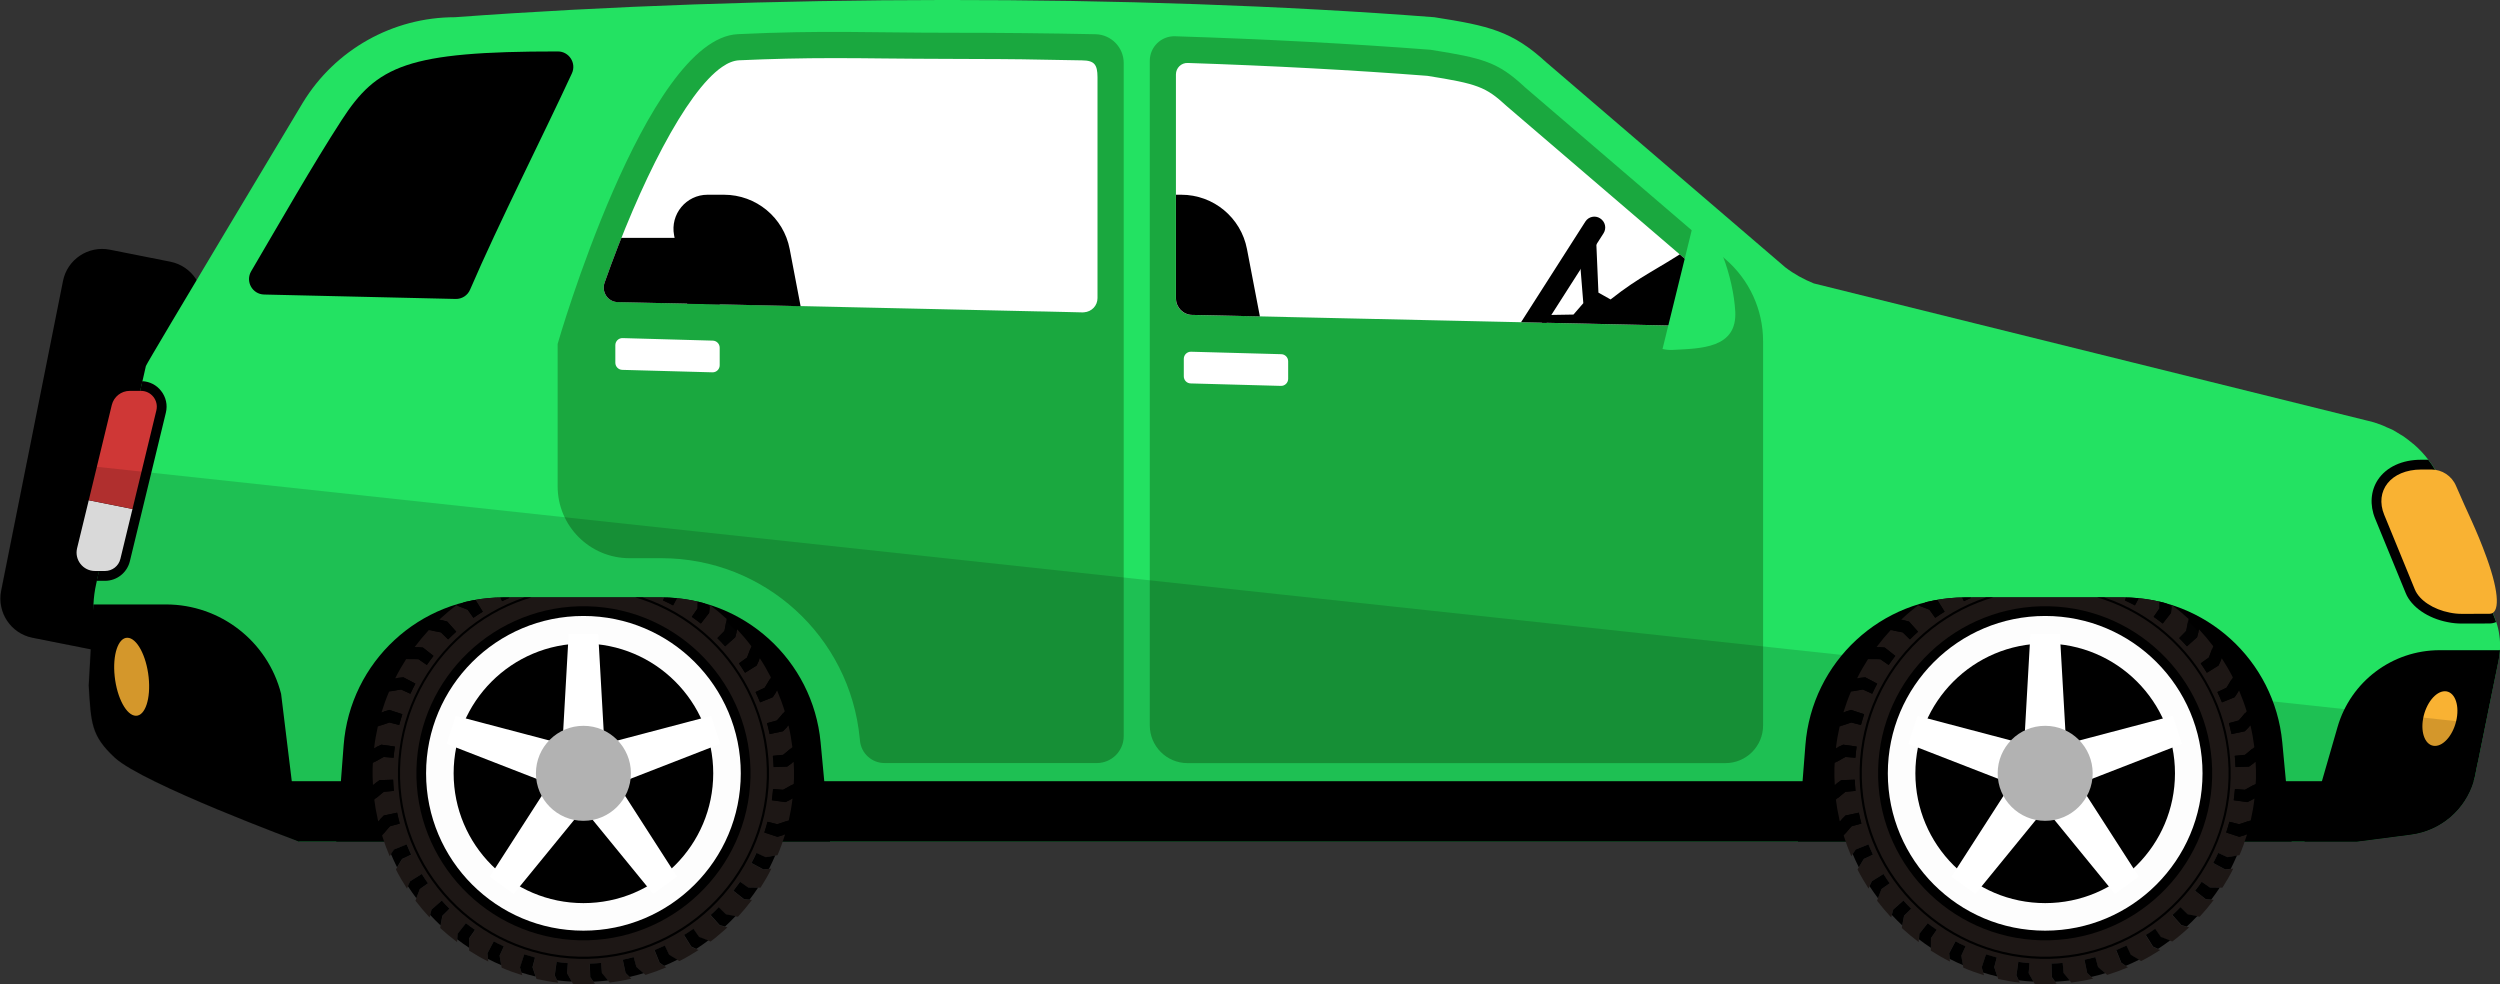 <?xml version="1.0" encoding="utf-8"?>
<!-- Generator: Adobe Illustrator 24.1.1, SVG Export Plug-In . SVG Version: 6.00 Build 0)  -->
<svg version="1.1" id="Layer_1" xmlns="http://www.w3.org/2000/svg" xmlns:xlink="http://www.w3.org/1999/xlink" x="0px" y="0px"
	 viewBox="0 0 355.74 140.04" style="enable-background:new 0 0 355.74 140.04;" xml:space="preserve">
<rect x="0" y="0" width="355.74" height="140.04" fill="#333333" stroke="none"/>
<style type="text/css">
	.st0{fill:#23E262;}
	.st1{fill:#1AA83F;}
	.st2{fill:#F9B233;}
	.st3{fill:#FFFFFF;}
	.st4{fill:#CF3736;}
	.st5{opacity:0.15;}
	.st6{clip-path:url(#SVGID_1_);}
	.st7{fill:#1D1715;}
	.st8{opacity:0.1;fill:#1D1D1B;}
	.st9{fill:#222220;}
	.st10{fill:#FDFDFD;}
	.st11{fill:#B2B2B2;}
	.st12{clip-path:url(#SVGID_2_);}
	.st13{clip-path:url(#SVGID_3_);}
</style>
<g>
	<path d="M13.24,92.46l-8.61-1.71c-3.08-0.61-5.07-3.61-4.46-6.69L8.96,40c0.6-3.08,3.6-5.08,6.67-4.47l8.61,1.71
		c3.08,0.62,5.08,3.61,4.46,6.69l-8.78,44.06C19.32,91.08,16.32,93.07,13.24,92.46z"/>
	<path class="st0" d="M13.68,90.6l-0.73,8.77c0.7,2.96,2.11,5.66,4.09,7.85c1.44,1.6,3.15,2.94,5.09,3.94
		c0.61,0.32,1.25,0.6,1.9,0.84l18.53,7.76h292.78l7.7-1c4.26-0.55,7.74-3.55,8.94-7.6c0.1-0.31,0.18-0.62,0.24-0.95l0.22-1.12
		l0.21-0.96l2.06-10.14l0.83-4.06c0.09-0.47,0.15-0.94,0.19-1.41c0.05-0.73,0.02-1.44-0.09-2.15c-0.08-0.62-0.22-1.25-0.43-1.85
		c-0.06-0.17-0.11-0.34-0.18-0.5c0-0.01-7.33-18.79-7.33-18.79c-0.34-0.87-0.75-1.66-1.19-2.4c-0.29-0.48-0.61-0.95-0.96-1.4
		c-0.62-0.81-1.32-1.56-2.1-2.23c-0.04-0.03-0.09-0.06-0.14-0.1c-0.42-0.35-0.86-0.7-1.31-1.01c-0.12-0.09-0.27-0.16-0.4-0.24
		c-0.38-0.23-0.77-0.48-1.17-0.7c-0.29-0.14-0.59-0.25-0.89-0.38c-0.26-0.12-0.51-0.25-0.8-0.35c-0.58-0.21-1.17-0.41-1.79-0.54
		L258.1,40.33c-1.44-0.58-2.81-1.33-4.06-2.29L220.02,8.86c-4.84-4.44-8.13-5.19-15.93-6.41c-43.2-3.34-95.87-3.2-139.35,0
		c-8.85,0-17.05,4.61-21.65,12.16c0,0-22.24,37.07-22.33,37.47l-0.49,2.16l-6.49,28.41l-0.09,0.42c-0.22,0.97-0.35,1.96-0.39,2.94
		C13.19,87.55,13.33,89.09,13.68,90.6z"/>
	<path class="st1" d="M163.61,103.22V8.65c0-1.97,1.63-3.55,3.59-3.49c12.74,0.4,24.99,1.05,36.34,1.92
		c7.59,1.19,9.61,1.79,13.32,5.21l0.15,0.14l28.5,24.44c3.41,2.93,5.37,7.19,5.37,11.69v54.67c0,2.96-2.4,5.36-5.36,5.36h-76.56
		C166.01,108.58,163.61,106.18,163.61,103.22z"/>
	<path d="M337.97,73.79l4.35,10.6c0.8,1.98,3.16,3.6,5.99,4.14c0.67,0.14,1.33,0.2,2,0.2l3.92-0.01c0.34,0,0.67-0.07,0.96-0.21
		c-0.06-0.17-0.11-0.34-0.18-0.5c0-0.01-7.33-18.79-7.33-18.79c-0.34-0.87-0.75-1.66-1.19-2.4c-0.29-0.48-0.61-0.95-0.96-1.4h-1.02
		c-2.69,0-4.93,1.03-6.14,2.84C337.33,69.83,337.18,71.86,337.97,73.79z"/>
	<path class="st2" d="M339.27,73.27l0.08,0.19l4.27,10.41c0.65,1.59,2.69,2.86,4.96,3.3c0.58,0.12,1.15,0.18,1.75,0.18l3.92-0.01
		c1.42,0,1.48-2.75-0.4-7.97c-1.51-4.17-2.75-6.43-4.37-10.24c-0.6-1.41-1.98-2.32-3.51-2.32h-1.43
		C340.16,66.82,337.87,69.88,339.27,73.27z"/>
	<path d="M22.13,111.16c0.61,0.32,1.25,0.6,1.9,0.84l18.53,7.76h292.78l7.7-1c4.26-0.55,7.74-3.55,8.94-7.6H22.13z"/>
	<path d="M327.92,119.76h7.43l7.7-1c4.26-0.55,7.74-3.55,8.94-7.6c0.1-0.31,0.18-0.62,0.24-0.95l0.22-1.12l0.21-0.96l2.06-10.14
		l0.83-4.06c0.09-0.47,0.15-0.94,0.19-1.41h-8.59c-6.74,0-12.66,4.46-14.53,10.94L327.92,119.76z"/>
	<path d="M12.63,97.54c0.33,5.34,0.33,7.15,3.73,10.29c4.04,3.72,26.21,11.93,26.21,11.93l-2.57-21.03
		c-1.91-7.48-8.66-12.72-16.38-12.72H13.28C13.19,87.55,12.63,97.54,12.63,97.54z"/>
	<path class="st2" d="M344.8,102.25c-0.39,2.15,0.37,3.89,1.69,3.89c1.32,0,2.7-1.74,3.09-3.89c0.39-2.15-0.37-3.89-1.69-3.89
		C346.57,98.37,345.19,100.11,344.8,102.25z"/>
	<path class="st2" d="M21.15,96.35c0.33,3.06-0.49,5.53-1.82,5.5c-1.33-0.03-2.68-2.53-3.01-5.6c-0.33-3.06,0.49-5.53,1.82-5.5
		C19.48,90.78,20.82,93.29,21.15,96.35z"/>
	<path d="M13.76,82.65h1.17c1.69,0,3.15-1.15,3.55-2.79l5.12-21.13c0.27-1.09,0.02-2.23-0.68-3.11c-0.65-0.84-1.62-1.33-2.67-1.38
		L13.76,82.65z"/>
	<path class="st3" d="M12.63,71.18l6.22,1.25l-1.72,7.1c-0.24,1.01-1.15,1.72-2.19,1.72h-1.42c-1.7,0-2.95-1.59-2.55-3.24
		L12.63,71.18z"/>
	<path class="st4" d="M15.91,57.62c0.29-1.17,1.34-2,2.55-2h1.6c1.46,0,2.53,1.36,2.19,2.78l-3.4,14.03l-6.22-1.25L15.91,57.62z"/>
	<path d="M255.84,119.76h70.25l-0.81-8.6l-0.52-5.53c-1.11-11.69-10.92-20.62-22.67-20.62H279.6c-11.9,0-21.78,9.16-22.7,21.02
		l-0.4,5.12L255.84,119.76z"/>
	<path class="st1" d="M104.99,4.86c12.35-0.58,18.63-0.2,30.3-0.2c6.93,0,13.81,0.07,20.6,0.21c2.23,0.05,4.01,1.87,4.01,4.1v95.78
		c0,2.12-1.72,3.83-3.83,3.83h-30.21c-1.81,0-3.32-1.38-3.49-3.18l-0.03-0.29c-1.38-14.56-13.6-25.68-28.22-25.68h-4.54
		c-5.65,0-10.23-4.58-10.23-10.23V48.94C79.33,48.94,91.9,5.48,104.99,4.86z"/>
	<g>
		<path d="M64.83,42.54l-27.25-0.63c-1.67-0.04-2.69-1.86-1.84-3.31c4.11-6.99,8.75-15.14,12.87-21.5
			c5.03-7.76,9.27-9.79,30.77-9.78c1.6,0,2.67,1.66,2,3.12c-3.93,8.52-10.48,21.44-14.49,30.78C66.54,42.04,65.73,42.56,64.83,42.54
			z"/>
	</g>
	<path d="M47.85,119.76h70.26l-0.82-8.6l-0.52-5.53c-1.1-11.69-10.92-20.62-22.66-20.62H71.61c-11.9,0-21.79,9.16-22.71,21.02
		l-0.39,5.12L47.85,119.76z"/>
	<path class="st3" d="M169.43,54.56l12.83,0.35c0.57,0.02,1.04-0.44,1.04-1.01v-2.49c0-0.55-0.44-1-0.98-1.01l-12.83-0.35
		c-0.57-0.02-1.04,0.44-1.04,1.01v2.49C168.45,54.1,168.88,54.55,169.43,54.56z"/>
	<path class="st3" d="M88.54,52.63l12.83,0.35c0.57,0.02,1.04-0.44,1.04-1.01v-2.49c0-0.55-0.44-1-0.99-1.01L88.6,48.11
		c-0.57-0.02-1.04,0.44-1.04,1.01v2.49C87.56,52.16,87.99,52.61,88.54,52.63z"/>
	<path class="st5" d="M3.9,65.36l349.7,37.7l-1.03,5.07l-0.21,0.96l-0.22,1.12c-0.07,0.33-0.14,0.64-0.24,0.95
		c-1.19,4.05-4.68,7.05-8.94,7.6l-7.7,1h-7.43h-1.82h-70.25H118.03H47.78H42.5c0,0-22.17-8.21-26.21-11.93
		c-3.41-3.14-3.41-4.94-3.73-10.29c0,0,0.14-2.47,0.29-5.14l-8.28-1.65c-3.08-0.61-5.07-3.61-4.46-6.69L3.9,65.36z"/>
	<g>
		<defs>
			<path id="SVGID_12_" d="M255.84,119.76c0,27.05,70.26,27.03,70.25,0l-0.81-8.6l-0.52-5.53c-1.11-11.69-10.92-20.62-22.67-20.62
				H279.6c-11.9,0-21.78,9.16-22.7,21.02l-0.4,5.12L255.84,119.76z"/>
		</defs>
		<clipPath id="SVGID_1_">
			<use xlink:href="#SVGID_12_"  style="overflow:visible;"/>
		</clipPath>
		<g class="st6">
			<g>
				<g>
					<path class="st7" d="M263.93,110.95c0.02,0.53,0.05,1.06,0.1,1.59l-1.44,0.13c0,0-0.52,0.41-1.06,0.88
						c-0.04,0.03-0.07,0.06-0.11,0.08c-0.06,0.06-0.12,0.11-0.18,0.16c0.11,0.89,0.26,1.76,0.46,2.62c0.03,0.16,0.06,0.31,0.1,0.46
						c0.08-0.09,0.16-0.17,0.24-0.25c0.34-0.35,0.57-0.58,0.57-0.58l1.89-0.4c0.11,0.52,0.23,1.04,0.37,1.55l-1.17,0.32l-0.21,0.06
						c0,0-0.13,0.14-0.33,0.36c-0.16,0.18-0.37,0.42-0.57,0.68c-0.04,0.04-0.07,0.08-0.1,0.11c-0.05,0.06-0.09,0.11-0.14,0.17
						c0.31,1.01,0.67,1.99,1.08,2.95c0.07-0.11,0.14-0.22,0.2-0.31c0.25-0.38,0.43-0.64,0.43-0.64l1.8-0.73
						c0.2,0.5,0.42,0.98,0.65,1.46l-1.29,0.6c0,0-0.36,0.56-0.72,1.19c-0.03,0.05-0.06,0.1-0.09,0.14
						c-0.03,0.07-0.06,0.12-0.09,0.18c0.48,0.94,1.01,1.84,1.57,2.71c0.05-0.12,0.1-0.23,0.14-0.34c0.03-0.06,0.06-0.13,0.08-0.19
						c0.15-0.3,0.24-0.51,0.24-0.51l1.65-1.03c0.28,0.45,0.57,0.9,0.87,1.33l-1.15,0.82c0,0-0.26,0.61-0.5,1.3
						c-0.02,0.05-0.03,0.1-0.05,0.14c-0.02,0.07-0.04,0.13-0.07,0.21c0.64,0.83,1.3,1.62,2.01,2.38c0.03-0.12,0.06-0.25,0.09-0.36
						c0.12-0.44,0.2-0.76,0.2-0.76l1.44-1.29c0.36,0.39,0.72,0.79,1.1,1.16l-1,1.02c0,0-0.14,0.66-0.27,1.37
						c-0.01,0.05-0.01,0.09-0.02,0.13c-0.01,0.08-0.02,0.15-0.03,0.23c0.76,0.7,1.56,1.37,2.4,2c0-0.12,0.02-0.25,0.02-0.37
						c0.03-0.46,0.07-0.79,0.07-0.79l1.18-1.51c0.42,0.33,0.85,0.64,1.29,0.95l-0.82,1.18c0,0-0.03,0.66-0.01,1.39l0,0.13
						c0.01,0.08,0.01,0.16,0,0.24c0.87,0.56,1.79,1.09,2.72,1.55c-0.02-0.13-0.03-0.25-0.04-0.36c-0.06-0.47-0.09-0.8-0.09-0.8
						l0.91-1.7c0.47,0.25,0.94,0.49,1.43,0.71l-0.6,1.32c0,0,0.02,0.19,0.07,0.47c0.04,0.24,0.1,0.56,0.16,0.88
						c0.01,0.05,0.02,0.1,0.03,0.15c0.01,0.07,0.03,0.15,0.04,0.21c0.95,0.41,1.94,0.76,2.94,1.07c-0.04-0.13-0.07-0.24-0.11-0.36
						c-0.13-0.43-0.22-0.74-0.22-0.74l0.61-1.86c0.51,0.17,1.01,0.31,1.53,0.45l-0.35,1.38c0,0,0.2,0.63,0.44,1.31
						c0.02,0.06,0.04,0.11,0.05,0.17c0.03,0.06,0.06,0.12,0.07,0.18c1.02,0.23,2.04,0.41,3.09,0.53c-0.06-0.12-0.12-0.23-0.17-0.32
						c-0.2-0.41-0.34-0.71-0.34-0.71l0.27-1.92c0.53,0.07,1.06,0.13,1.59,0.17l-0.11,1.41c0,0,0.31,0.59,0.68,1.22
						c0.02,0.04,0.05,0.08,0.06,0.12c0.04,0.07,0.08,0.14,0.12,0.2c0.24,0.02,0.48,0.03,0.73,0.04c0.8,0.02,1.6,0,2.39-0.05
						c-0.07-0.1-0.15-0.2-0.21-0.29c-0.27-0.37-0.47-0.65-0.47-0.65l-0.06-1.92c0.53-0.02,1.06-0.05,1.59-0.11l0.13,1.44
						c0,0,0.41,0.52,0.88,1.06c0.03,0.04,0.06,0.07,0.08,0.11c0.06,0.06,0.11,0.12,0.16,0.18c1.04-0.13,2.07-0.31,3.08-0.55
						c-0.09-0.09-0.18-0.17-0.26-0.25c-0.34-0.33-0.57-0.56-0.57-0.56l-0.4-1.89c0.52-0.11,1.04-0.23,1.55-0.37l0.38,1.39
						c0,0,0.14,0.13,0.36,0.33c0.18,0.16,0.42,0.37,0.68,0.57c0.04,0.04,0.08,0.07,0.11,0.1c0.06,0.05,0.11,0.09,0.17,0.14
						c1.01-0.31,1.99-0.67,2.95-1.08c-0.11-0.07-0.22-0.14-0.31-0.2c-0.38-0.25-0.65-0.43-0.65-0.43l-0.73-1.8
						c0.5-0.2,0.98-0.42,1.46-0.65l0.6,1.29c0,0,0.56,0.36,1.19,0.72c0.05,0.03,0.09,0.06,0.14,0.09c0.07,0.03,0.12,0.06,0.18,0.09
						c0.94-0.48,1.84-1.01,2.71-1.57c-0.12-0.05-0.23-0.1-0.34-0.14c-0.06-0.03-0.13-0.06-0.19-0.08c-0.31-0.15-0.51-0.24-0.51-0.24
						l-1.03-1.65c0.45-0.28,0.9-0.57,1.33-0.87l0.82,1.15c0,0,0.61,0.26,1.3,0.5c0.05,0.02,0.1,0.03,0.14,0.05
						c0.07,0.02,0.13,0.04,0.2,0.07c0.52-0.39,1.02-0.8,1.52-1.24c0.29-0.24,0.59-0.51,0.88-0.78c-0.15-0.04-0.27-0.06-0.36-0.09
						c-0.44-0.12-0.76-0.2-0.76-0.2l-1.29-1.44c0.39-0.36,0.79-0.72,1.16-1.1l1.02,1c0,0,0.66,0.14,1.37,0.27
						c0.05,0.01,0.09,0.01,0.13,0.02c0.08,0.01,0.15,0.02,0.23,0.03c0.7-0.76,1.37-1.56,2-2.4c-0.13,0-0.25-0.02-0.37-0.02
						c-0.46-0.03-0.79-0.07-0.79-0.07l-1.51-1.19c0.33-0.42,0.64-0.85,0.95-1.29l1.18,0.82c0,0,0.66,0.03,1.39,0.02l0.14,0
						c0.08-0.01,0.15-0.01,0.24,0c0.56-0.87,1.09-1.79,1.55-2.72c-0.13,0.02-0.25,0.03-0.36,0.05c-0.47,0.05-0.8,0.08-0.8,0.08
						l-1.7-0.91c0.25-0.47,0.49-0.94,0.71-1.43l1.32,0.6c0,0,0.19-0.02,0.47-0.07c0.24-0.04,0.56-0.1,0.88-0.16
						c0.05-0.01,0.1-0.02,0.15-0.03c0.07-0.01,0.15-0.03,0.21-0.04c0.41-0.95,0.76-1.94,1.07-2.94c-0.13,0.04-0.24,0.07-0.36,0.11
						c-0.43,0.13-0.74,0.22-0.74,0.22l-1.86-0.61c0.17-0.51,0.31-1.01,0.45-1.53l1.38,0.35c0,0,0.63-0.2,1.31-0.44
						c0.06-0.02,0.11-0.04,0.17-0.05c0.06-0.03,0.12-0.06,0.18-0.07c0.23-1.02,0.41-2.04,0.53-3.09c-0.12,0.06-0.23,0.12-0.32,0.17
						c-0.41,0.2-0.71,0.34-0.71,0.34l-1.92-0.27c0.07-0.53,0.13-1.06,0.17-1.59l1.41,0.11c0,0,0.59-0.31,1.22-0.68
						c0.04-0.02,0.08-0.05,0.12-0.06c0.07-0.04,0.14-0.08,0.2-0.12c0.02-0.24,0.03-0.48,0.04-0.73c0.02-0.8,0-1.6-0.05-2.39
						c-0.1,0.08-0.2,0.15-0.29,0.21c-0.37,0.27-0.65,0.47-0.65,0.47l-1.92,0.06c-0.02-0.53-0.05-1.06-0.11-1.59l1.44-0.13
						c0,0,0.52-0.41,1.06-0.88c0.04-0.03,0.07-0.06,0.11-0.08c0.06-0.06,0.12-0.11,0.18-0.16c-0.13-1.04-0.31-2.07-0.55-3.08
						c-0.09,0.09-0.17,0.18-0.25,0.26c-0.33,0.34-0.56,0.57-0.56,0.57l-1.89,0.4c-0.11-0.52-0.23-1.04-0.37-1.55l1.39-0.38
						c0,0,0.13-0.14,0.33-0.36c0.16-0.18,0.37-0.42,0.57-0.68c0.04-0.04,0.07-0.08,0.1-0.11c0.05-0.06,0.09-0.11,0.14-0.17
						c-0.31-1.01-0.67-1.98-1.08-2.95c-0.07,0.11-0.14,0.22-0.2,0.31c-0.25,0.38-0.43,0.65-0.43,0.65l-1.8,0.73
						c-0.2-0.5-0.42-0.98-0.65-1.46l1.29-0.6c0,0,0.36-0.56,0.72-1.19c0.03-0.05,0.06-0.1,0.09-0.14c0.03-0.07,0.06-0.12,0.09-0.18
						c-0.48-0.94-1.01-1.84-1.57-2.71c-0.05,0.12-0.1,0.23-0.14,0.34c-0.03,0.06-0.06,0.13-0.08,0.19
						c-0.15,0.31-0.24,0.51-0.24,0.51l-1.66,1.03c-0.28-0.45-0.57-0.9-0.87-1.33l1.15-0.82c0,0,0.26-0.61,0.5-1.3
						c0.02-0.05,0.03-0.1,0.05-0.14c0.02-0.07,0.04-0.13,0.07-0.2c-0.64-0.84-1.3-1.63-2.01-2.39c-0.01,0.04-0.02,0.09-0.03,0.12
						c-0.02,0.1-0.04,0.17-0.05,0.24c-0.12,0.44-0.2,0.76-0.2,0.76l-1.44,1.29c-0.36-0.39-0.72-0.79-1.1-1.16l1-1.02
						c0,0,0.14-0.66,0.27-1.37c0.01-0.05,0.01-0.09,0.02-0.13c0.01-0.08,0.02-0.15,0.03-0.23c-0.76-0.7-1.56-1.37-2.4-2
						c0,0.13-0.02,0.25-0.02,0.37c-0.03,0.46-0.07,0.79-0.07,0.79l-1.18,1.51c-0.42-0.33-0.85-0.64-1.29-0.95l0.82-1.18
						c0,0,0.03-0.66,0.01-1.39l0-0.13c-0.01-0.08-0.01-0.15,0-0.24c-0.87-0.56-1.79-1.09-2.72-1.55c0.02,0.13,0.03,0.25,0.04,0.36
						c0.06,0.47,0.09,0.8,0.09,0.8l-0.91,1.7c-0.47-0.25-0.94-0.49-1.43-0.71l0.6-1.32c0,0-0.02-0.19-0.07-0.47
						c-0.04-0.24-0.1-0.56-0.16-0.88c-0.01-0.05-0.02-0.1-0.02-0.15c-0.01-0.07-0.03-0.15-0.04-0.21c-0.95-0.41-1.94-0.76-2.94-1.07
						c0.04,0.13,0.07,0.24,0.11,0.36c0.13,0.43,0.22,0.74,0.22,0.74l-0.61,1.86c-0.51-0.17-1.01-0.31-1.53-0.45l0.35-1.38
						c0,0-0.2-0.63-0.44-1.31c-0.02-0.06-0.04-0.11-0.05-0.17c-0.03-0.06-0.05-0.12-0.07-0.18c-1.02-0.23-2.04-0.41-3.09-0.53
						c0.06,0.12,0.12,0.22,0.16,0.32c0.2,0.41,0.34,0.71,0.34,0.71l-0.27,1.92c-0.53-0.07-1.06-0.13-1.59-0.17l0.11-1.41
						c0,0-0.31-0.59-0.68-1.22c-0.02-0.04-0.05-0.08-0.06-0.12c-0.04-0.07-0.08-0.14-0.12-0.2c-0.24-0.02-0.48-0.03-0.73-0.04
						c-0.8-0.02-1.6,0-2.39,0.05c0.07,0.1,0.15,0.2,0.21,0.29c0.27,0.37,0.47,0.65,0.47,0.65l0.06,1.92
						c-0.53,0.02-1.06,0.05-1.59,0.11l-0.13-1.44c0,0-0.41-0.52-0.88-1.06c-0.03-0.04-0.06-0.07-0.08-0.11
						c-0.06-0.06-0.11-0.12-0.16-0.18c-1.04,0.13-2.07,0.31-3.08,0.55c0.09,0.09,0.18,0.17,0.26,0.25c0.34,0.33,0.57,0.56,0.57,0.56
						l0.4,1.89c-0.52,0.11-1.04,0.23-1.55,0.37l-0.38-1.39c0,0-0.14-0.13-0.36-0.33c-0.18-0.16-0.42-0.37-0.68-0.57
						c-0.04-0.04-0.08-0.07-0.11-0.1c-0.06-0.05-0.11-0.09-0.17-0.14c-1.01,0.31-1.99,0.67-2.95,1.08c0.11,0.07,0.22,0.14,0.31,0.2
						c0.38,0.25,0.65,0.43,0.65,0.43l0.73,1.8c-0.5,0.2-0.98,0.42-1.46,0.65l-0.6-1.29c0,0-0.56-0.36-1.19-0.72
						c-0.05-0.03-0.1-0.06-0.14-0.09c-0.07-0.03-0.12-0.06-0.18-0.09c-0.94,0.48-1.84,1.01-2.71,1.57c0.12,0.05,0.23,0.1,0.34,0.14
						c0.06,0.03,0.13,0.06,0.19,0.08c0.3,0.15,0.51,0.24,0.51,0.24l1.03,1.65c-0.45,0.28-0.9,0.57-1.33,0.87l-0.82-1.15
						c0,0-0.61-0.26-1.3-0.5c-0.05-0.02-0.1-0.03-0.14-0.05c-0.07-0.02-0.13-0.04-0.2-0.07c-0.75,0.57-1.47,1.16-2.15,1.8
						c-0.08,0.07-0.16,0.13-0.24,0.22c0.12,0.03,0.24,0.06,0.35,0.09c0.44,0.12,0.76,0.2,0.76,0.2l1.29,1.44
						c-0.39,0.36-0.79,0.72-1.16,1.1l-1.02-1c0,0-0.66-0.14-1.37-0.27c-0.05-0.01-0.09-0.01-0.13-0.02
						c-0.08-0.01-0.15-0.02-0.23-0.04c-0.7,0.76-1.37,1.56-2,2.4c0.13,0,0.25,0.02,0.37,0.02c0.46,0.03,0.79,0.07,0.79,0.07
						l1.51,1.19c-0.33,0.42-0.64,0.85-0.95,1.29l-1.18-0.82c0,0-0.66-0.03-1.39-0.02l-0.13,0c-0.08,0.01-0.15,0.01-0.24,0
						c-0.56,0.87-1.09,1.79-1.55,2.72c0.13-0.02,0.25-0.03,0.36-0.04c0.47-0.06,0.8-0.09,0.8-0.09l1.7,0.91
						c-0.25,0.47-0.49,0.94-0.71,1.43l-1.32-0.6c0,0-0.19,0.02-0.47,0.07c-0.24,0.04-0.56,0.1-0.88,0.16
						c-0.05,0.01-0.1,0.02-0.15,0.03c-0.07,0.01-0.15,0.03-0.21,0.04c-0.41,0.95-0.76,1.94-1.07,2.94c0.13-0.04,0.24-0.07,0.36-0.11
						c0.43-0.13,0.74-0.22,0.74-0.22l1.85,0.61c-0.17,0.51-0.31,1.01-0.45,1.53l-1.38-0.35c0,0-0.63,0.2-1.31,0.44
						c-0.06,0.02-0.11,0.04-0.16,0.05c-0.06,0.03-0.12,0.06-0.19,0.07c-0.23,1.02-0.41,2.04-0.53,3.09
						c0.12-0.06,0.23-0.12,0.32-0.17c0.41-0.2,0.71-0.34,0.71-0.34l1.92,0.27c-0.07,0.53-0.13,1.06-0.17,1.59l-1.41-0.11
						c0,0-0.59,0.31-1.22,0.68c-0.04,0.02-0.08,0.05-0.12,0.06c-0.07,0.04-0.14,0.08-0.2,0.12c-0.02,0.24-0.03,0.48-0.04,0.73
						c-0.02,0.8,0,1.6,0.05,2.39c0.1-0.07,0.2-0.15,0.29-0.21c0.37-0.27,0.65-0.47,0.65-0.47L263.93,110.95z"/>
					<path d="M313.14,94.38c0.31,0.43,0.6,0.88,0.87,1.33l1.66-1.03c0,0,0.09-0.21,0.24-0.51c0.02-0.06,0.05-0.13,0.08-0.19
						c-0.38-0.59-0.78-1.16-1.2-1.72c-0.25,0.69-0.5,1.3-0.5,1.3L313.14,94.38z"/>
					<path d="M267.25,109.45c0.32-13.1,11.25-23.5,24.35-23.18c13.1,0.32,23.5,11.25,23.18,24.35c-0.32,13.1-11.25,23.5-24.35,23.18
						C277.33,133.48,266.93,122.55,267.25,109.45z"/>
					<path d="M264.62,109.39c0.36-14.55,12.49-26.1,27.05-25.74c14.55,0.36,26.1,12.49,25.74,27.05
						c-0.36,14.55-12.49,26.1-27.05,25.74C275.81,136.07,264.26,123.94,264.62,109.39z M264.93,109.39
						c-0.36,14.39,11.06,26.38,25.44,26.74c14.39,0.36,26.38-11.06,26.74-25.44c0.36-14.39-11.06-26.38-25.44-26.74
						C277.28,83.59,265.28,95.01,264.93,109.39z"/>
					<path d="M309.12,130.2l1.29,1.44c0,0,0.32,0.09,0.76,0.2c0.51-0.48,1.02-0.97,1.49-1.48c-0.71-0.12-1.37-0.27-1.37-0.27
						l-1.02-1C309.9,129.48,309.51,129.85,309.12,130.2z"/>
					<path d="M312.35,126.75l1.51,1.19c0,0,0.33,0.04,0.79,0.07c0.42-0.56,0.83-1.12,1.21-1.7c-0.72,0.01-1.39-0.02-1.39-0.02
						l-1.18-0.82C312.99,125.9,312.68,126.34,312.35,126.75z"/>
					<path d="M301.13,135.19c0.49-0.2,0.98-0.42,1.46-0.64l0.61,1.29c0,0,0.56,0.36,1.19,0.72c-0.62,0.31-1.25,0.6-1.89,0.87
						c-0.38-0.25-0.64-0.43-0.64-0.43L301.13,135.19z"/>
					<path d="M306.37,134.69l-1.03-1.65c0.45-0.28,0.9-0.57,1.33-0.88l0.82,1.16c0,0,0.62,0.25,1.3,0.5
						c-0.56,0.42-1.13,0.82-1.71,1.2c-0.06-0.03-0.14-0.06-0.19-0.08C306.58,134.79,306.37,134.69,306.37,134.69z"/>
					<path d="M314.93,122.8l1.7,0.91c0,0,0.33-0.03,0.8-0.08c0.31-0.62,0.6-1.25,0.88-1.89c-0.32,0.06-0.64,0.12-0.88,0.16
						c-0.28,0.04-0.47,0.07-0.47,0.07l-1.32-0.6C315.41,121.86,315.18,122.33,314.93,122.8z"/>
					<path d="M318,107.54c0.05,0.53,0.09,1.06,0.11,1.59l1.92-0.06c0,0,0.27-0.2,0.65-0.47c-0.03-0.7-0.08-1.39-0.17-2.08
						c-0.54,0.47-1.06,0.88-1.06,0.88L318,107.54z"/>
					<path d="M296.61,136.56c0.52-0.11,1.04-0.23,1.55-0.37l0.38,1.39c0,0,0.14,0.13,0.36,0.33c0.19,0.16,0.43,0.36,0.68,0.57
						c-0.66,0.2-1.32,0.38-2,0.53c-0.34-0.32-0.58-0.56-0.58-0.56L296.61,136.56z"/>
					<path d="M316.78,118.46l1.86,0.61c0,0,0.31-0.09,0.74-0.22c0.21-0.66,0.4-1.32,0.55-2c-0.68,0.24-1.31,0.44-1.31,0.44
						l-1.38-0.35C317.1,117.44,316.95,117.95,316.78,118.46z"/>
					<path d="M317.17,102.89c0.13,0.51,0.25,1.03,0.37,1.55l1.89-0.4c0,0,0.24-0.24,0.56-0.57c-0.16-0.68-0.33-1.34-0.54-2
						c-0.2,0.26-0.41,0.5-0.57,0.68c-0.2,0.22-0.33,0.36-0.33,0.36L317.17,102.89z"/>
					<path d="M315.52,98.46c0.23,0.48,0.45,0.97,0.65,1.46l1.8-0.73c0,0,0.18-0.27,0.43-0.65c-0.27-0.63-0.56-1.27-0.87-1.88
						c-0.36,0.63-0.72,1.19-0.72,1.19L315.52,98.46z"/>
					<path d="M317.85,113.86l1.92,0.27c0,0,0.3-0.14,0.71-0.34c0.08-0.68,0.14-1.38,0.18-2.09c-0.64,0.37-1.22,0.68-1.22,0.68
						l-1.41-0.11C317.98,112.8,317.92,113.33,317.85,113.86z"/>
					<path d="M266.36,125.39l1.65-1.03c0.28,0.45,0.57,0.9,0.88,1.33l-1.16,0.82c0,0-0.25,0.62-0.5,1.3
						c-0.42-0.56-0.82-1.13-1.2-1.71c0.03-0.06,0.06-0.14,0.08-0.19C266.27,125.6,266.36,125.39,266.36,125.39z"/>
					<path d="M265.87,120.15c0.2,0.5,0.42,0.98,0.64,1.46l-1.29,0.61c0,0-0.36,0.56-0.72,1.19c-0.31-0.62-0.6-1.25-0.87-1.89
						c0.25-0.38,0.43-0.64,0.43-0.64L265.87,120.15z"/>
					<path d="M291.92,137.12c0.54-0.02,1.07-0.05,1.59-0.1l0.13,1.43c0,0,0.41,0.52,0.88,1.07c-0.69,0.08-1.38,0.13-2.08,0.17
						c-0.27-0.38-0.46-0.65-0.46-0.65L291.92,137.12z"/>
					<path d="M270.85,128.14c0.36,0.4,0.72,0.78,1.1,1.16l-1.01,1.01c0,0-0.14,0.66-0.26,1.37c-0.51-0.48-1-0.98-1.48-1.49
						c0.11-0.44,0.2-0.76,0.2-0.76L270.85,128.14z"/>
					<path d="M262.01,111.01l1.92-0.06c0.02,0.54,0.05,1.07,0.1,1.59l-1.43,0.13c0,0-0.52,0.41-1.07,0.88
						c-0.08-0.69-0.13-1.38-0.17-2.08C261.74,111.2,262.01,111.01,262.01,111.01z"/>
					<path d="M264.5,115.64c0.11,0.52,0.23,1.04,0.37,1.55l-1.39,0.38c0,0-0.13,0.14-0.33,0.36c-0.16,0.19-0.36,0.43-0.57,0.68
						c-0.2-0.66-0.38-1.32-0.53-2c0.32-0.34,0.56-0.57,0.56-0.57L264.5,115.64z"/>
					<path d="M282.6,135.8c0.5,0.16,1.02,0.31,1.53,0.45l-0.36,1.38c0,0,0.2,0.63,0.44,1.32c-0.68-0.16-1.34-0.35-2-0.55
						c-0.13-0.43-0.22-0.75-0.22-0.75L282.6,135.8z"/>
					<path d="M287.2,136.87c0.52,0.07,1.05,0.14,1.59,0.18l-0.12,1.41c0,0,0.31,0.59,0.68,1.22c-0.7-0.04-1.4-0.09-2.09-0.18
						c-0.2-0.41-0.33-0.71-0.33-0.71L287.2,136.87z"/>
					<path d="M278.26,133.95c0.47,0.25,0.94,0.49,1.43,0.71l-0.6,1.31c0,0,0.03,0.19,0.07,0.48c0.04,0.24,0.1,0.56,0.16,0.88
						c-0.64-0.27-1.27-0.56-1.88-0.88c-0.05-0.46-0.08-0.8-0.08-0.8L278.26,133.95z"/>
					<path d="M274.3,131.37c0.42,0.33,0.85,0.64,1.29,0.94l-0.82,1.18c0,0-0.02,0.66-0.01,1.38c-0.58-0.38-1.15-0.79-1.7-1.21
						c0.03-0.46,0.06-0.79,0.06-0.79L274.3,131.37z"/>
					<path d="M273.24,86.26c0.69,0.25,1.3,0.5,1.3,0.5l0.82,1.15c0.43-0.31,0.88-0.6,1.33-0.87l-1.03-1.65c0,0-0.21-0.09-0.51-0.24
						c-0.06-0.02-0.13-0.05-0.19-0.08C274.37,85.44,273.8,85.84,273.24,86.26z"/>
					<path d="M293.36,81.62l-0.11,1.41c0.53,0.04,1.06,0.1,1.59,0.17l0.27-1.92c0,0-0.14-0.3-0.34-0.71
						c-0.68-0.08-1.38-0.14-2.09-0.18C293.05,81.03,293.36,81.62,293.36,81.62z"/>
					<path d="M302.35,85.42c0.49,0.22,0.96,0.46,1.43,0.71l0.91-1.7c0,0-0.03-0.33-0.09-0.8c-0.61-0.31-1.24-0.6-1.88-0.88
						c0.06,0.32,0.12,0.64,0.16,0.88c0.04,0.28,0.07,0.47,0.07,0.47L302.35,85.42z"/>
					<path d="M298.26,82.44l-0.35,1.38c0.52,0.14,1.02,0.29,1.53,0.45l0.61-1.86c0,0-0.09-0.31-0.22-0.74
						c-0.66-0.21-1.32-0.4-2-0.55C298.06,81.81,298.26,82.44,298.26,82.44z"/>
					<path d="M282.45,81.61c0.26,0.2,0.5,0.41,0.68,0.57c0.22,0.2,0.36,0.33,0.36,0.33l0.38,1.39c0.51-0.13,1.03-0.25,1.55-0.37
						l-0.4-1.89c0,0-0.24-0.24-0.57-0.56C283.77,81.23,283.11,81.4,282.45,81.61z"/>
					<path d="M269.68,93.32c-0.33,0.42-0.64,0.85-0.94,1.29l-1.18-0.82c0,0-0.66-0.02-1.38-0.01c0.38-0.58,0.79-1.15,1.21-1.7
						c0.46,0.03,0.79,0.06,0.79,0.06L269.68,93.32z"/>
					<path d="M265.25,101.62c-0.16,0.5-0.31,1.02-0.45,1.53l-1.38-0.36c0,0-0.63,0.2-1.32,0.44c0.16-0.68,0.35-1.34,0.55-2
						c0.43-0.13,0.75-0.22,0.75-0.22L265.25,101.62z"/>
					<path d="M287.51,80.56c0.47,0.54,0.88,1.06,0.88,1.06l0.13,1.44c0.53-0.05,1.06-0.09,1.59-0.11l-0.06-1.92
						c0,0-0.2-0.27-0.47-0.65C288.89,80.42,288.19,80.47,287.51,80.56z"/>
					<path d="M277.65,83.52c0.63,0.36,1.19,0.72,1.19,0.72l0.6,1.29c0.48-0.23,0.97-0.45,1.46-0.65l-0.73-1.8
						c0,0-0.27-0.18-0.65-0.43C278.9,82.93,278.26,83.21,277.65,83.52z"/>
					<path d="M267.11,97.28c-0.25,0.47-0.49,0.94-0.71,1.43l-1.31-0.6c0,0-0.19,0.03-0.48,0.07c-0.24,0.04-0.56,0.1-0.88,0.16
						c0.27-0.64,0.56-1.27,0.88-1.88c0.46-0.05,0.8-0.08,0.8-0.08L267.11,97.28z"/>
					<path d="M264.19,106.23c-0.07,0.52-0.14,1.05-0.18,1.59l-1.41-0.11c0,0-0.59,0.31-1.22,0.68c0.04-0.7,0.09-1.4,0.18-2.09
						c0.41-0.2,0.71-0.33,0.71-0.33L264.19,106.23z"/>
					<path d="M306.45,87.76c0.44,0.31,0.87,0.62,1.29,0.95l1.18-1.51c0,0,0.04-0.33,0.07-0.79c-0.56-0.42-1.12-0.83-1.71-1.21
						c0.01,0.72-0.01,1.39-0.01,1.39L306.45,87.76z"/>
					<path d="M272.92,89.88c-0.4,0.36-0.78,0.72-1.16,1.1l-1.01-1c0,0-0.66-0.14-1.37-0.26c0.48-0.51,0.98-1,1.49-1.48
						c0.44,0.11,0.76,0.2,0.76,0.2L272.92,89.88z"/>
					<g>
						<g>
							<path d="M310.08,90.79c0.38,0.37,0.74,0.76,1.1,1.16l1.44-1.29c0,0,0.08-0.32,0.2-0.76c-0.48-0.51-0.97-1.02-1.48-1.49
								c-0.12,0.71-0.27,1.37-0.27,1.37L310.08,90.79z"/>
						</g>
						<g>
							<path class="st8" d="M310.08,90.79c0.38,0.37,0.74,0.76,1.1,1.16l1.44-1.29c0,0,0.08-0.32,0.2-0.76
								c-0.48-0.51-0.97-1.02-1.48-1.49c-0.12,0.71-0.27,1.37-0.27,1.37L310.08,90.79z"/>
						</g>
					</g>
				</g>
				<g class="st5">
					<path class="st9" d="M262.04,116.62c-0.08,0.08-0.16,0.16-0.24,0.26c-0.03-0.15-0.06-0.3-0.09-0.46
						C261.82,116.49,261.93,116.56,262.04,116.62z"/>
				</g>
			</g>
			<path class="st10" d="M268.63,110.04c0,12.36,10.02,22.39,22.39,22.39c12.36,0,22.39-10.02,22.39-22.39s-10.02-22.39-22.39-22.39
				C278.65,87.65,268.63,97.67,268.63,110.04z"/>
			<path d="M272.55,110.04c0,10.2,8.27,18.47,18.47,18.47c10.2,0,18.47-8.27,18.47-18.47c0-10.2-8.27-18.47-18.47-18.47
				C280.82,91.57,272.55,99.84,272.55,110.04z"/>
			<g>
				<g>
					<g>
						<polygon class="st3" points="290.02,113.03 292.01,106.91 272.85,101.86 271.55,105.85 						"/>
					</g>
					<g>
						<polygon class="st3" points="293.62,111.86 288.41,108.08 277.69,124.74 281.09,127.21 						"/>
					</g>
					<g>
						<polygon class="st3" points="293.62,108.08 288.41,111.86 300.95,127.21 304.34,124.74 						"/>
					</g>
					<g>
						<polygon class="st3" points="290.02,106.91 292.01,113.03 310.48,105.85 309.19,101.86 						"/>
					</g>
					<g>
						<polygon class="st3" points="287.8,109.97 294.24,109.97 293.11,90.19 288.92,90.19 						"/>
					</g>
				</g>
				<circle class="st11" cx="291.02" cy="110.04" r="6.76"/>
			</g>
		</g>
	</g>
	<g>
		<defs>
			<path id="SVGID_10_" d="M47.85,119.76c0,27.05,70.26,27.03,70.26,0l-0.81-8.6l-0.52-5.53c-1.11-11.69-10.92-20.62-22.67-20.62
				H71.61c-11.9,0-21.78,9.16-22.7,21.02l-0.4,5.12L47.85,119.76z"/>
		</defs>
		<clipPath id="SVGID_2_">
			<use xlink:href="#SVGID_10_"  style="overflow:visible;"/>
		</clipPath>
		<g class="st12">
			<g>
				<g>
					<path class="st7" d="M55.94,110.95c0.02,0.53,0.05,1.06,0.11,1.59l-1.44,0.13c0,0-0.52,0.41-1.06,0.88
						c-0.04,0.03-0.07,0.06-0.11,0.08c-0.06,0.06-0.12,0.11-0.18,0.16c0.11,0.89,0.26,1.76,0.46,2.62c0.03,0.16,0.06,0.31,0.1,0.46
						c0.08-0.09,0.16-0.17,0.24-0.25c0.34-0.35,0.57-0.58,0.57-0.58l1.89-0.4c0.11,0.52,0.23,1.04,0.37,1.55l-1.17,0.32l-0.21,0.06
						c0,0-0.13,0.14-0.33,0.36c-0.16,0.18-0.37,0.42-0.57,0.68c-0.04,0.04-0.07,0.08-0.1,0.11c-0.05,0.06-0.09,0.11-0.14,0.17
						c0.31,1.01,0.67,1.99,1.08,2.95c0.07-0.11,0.14-0.22,0.2-0.31c0.25-0.38,0.43-0.64,0.43-0.64l1.8-0.73
						c0.2,0.5,0.42,0.98,0.65,1.46l-1.29,0.6c0,0-0.36,0.56-0.72,1.19c-0.03,0.05-0.06,0.1-0.09,0.14
						c-0.03,0.07-0.06,0.12-0.09,0.18c0.48,0.94,1.01,1.84,1.57,2.71c0.05-0.12,0.1-0.23,0.14-0.34c0.03-0.06,0.06-0.13,0.08-0.19
						c0.15-0.3,0.24-0.51,0.24-0.51l1.65-1.03c0.28,0.45,0.57,0.9,0.87,1.33l-1.15,0.82c0,0-0.26,0.61-0.5,1.3
						c-0.02,0.05-0.03,0.1-0.05,0.14c-0.02,0.07-0.04,0.13-0.07,0.21c0.64,0.83,1.3,1.62,2.01,2.38c0.03-0.12,0.06-0.25,0.09-0.36
						c0.12-0.44,0.2-0.76,0.2-0.76l1.44-1.29c0.36,0.39,0.72,0.79,1.1,1.16l-1,1.02c0,0-0.14,0.66-0.27,1.37
						c-0.01,0.05-0.01,0.09-0.02,0.13c-0.01,0.08-0.02,0.15-0.03,0.23c0.76,0.7,1.56,1.37,2.4,2c0-0.12,0.02-0.25,0.02-0.37
						c0.03-0.46,0.07-0.79,0.07-0.79l1.18-1.51c0.42,0.33,0.85,0.64,1.29,0.95l-0.82,1.18c0,0-0.03,0.66-0.02,1.39l0,0.13
						c0.01,0.08,0.01,0.16,0,0.24c0.87,0.56,1.79,1.09,2.72,1.55c-0.02-0.13-0.03-0.25-0.04-0.36c-0.06-0.47-0.09-0.8-0.09-0.8
						l0.91-1.7c0.47,0.25,0.94,0.49,1.43,0.71l-0.6,1.32c0,0,0.02,0.19,0.07,0.47c0.04,0.24,0.1,0.56,0.16,0.88
						c0.01,0.05,0.02,0.1,0.03,0.15c0.01,0.07,0.03,0.15,0.04,0.21c0.95,0.41,1.94,0.76,2.94,1.07c-0.04-0.13-0.07-0.24-0.11-0.36
						c-0.13-0.43-0.22-0.74-0.22-0.74l0.61-1.86c0.51,0.17,1.01,0.31,1.53,0.45l-0.35,1.38c0,0,0.2,0.63,0.44,1.31
						c0.02,0.06,0.04,0.11,0.05,0.17c0.03,0.06,0.06,0.12,0.07,0.18c1.02,0.23,2.04,0.41,3.09,0.53c-0.06-0.12-0.12-0.23-0.17-0.32
						c-0.2-0.41-0.34-0.71-0.34-0.71l0.27-1.92c0.53,0.07,1.06,0.13,1.59,0.17l-0.11,1.41c0,0,0.31,0.59,0.68,1.22
						c0.02,0.04,0.05,0.08,0.06,0.12c0.04,0.07,0.08,0.14,0.12,0.2c0.24,0.02,0.48,0.03,0.73,0.04c0.8,0.02,1.6,0,2.39-0.05
						c-0.07-0.1-0.15-0.2-0.21-0.29c-0.27-0.37-0.47-0.65-0.47-0.65l-0.06-1.92c0.53-0.02,1.06-0.05,1.59-0.11l0.13,1.44
						c0,0,0.41,0.52,0.88,1.06c0.03,0.04,0.06,0.07,0.08,0.11c0.06,0.06,0.11,0.12,0.16,0.18c1.04-0.13,2.07-0.31,3.08-0.55
						c-0.09-0.09-0.18-0.17-0.26-0.25c-0.34-0.33-0.57-0.56-0.57-0.56l-0.4-1.89c0.52-0.11,1.04-0.23,1.55-0.37l0.38,1.39
						c0,0,0.14,0.13,0.36,0.33c0.18,0.16,0.42,0.37,0.68,0.57c0.04,0.04,0.08,0.07,0.11,0.1c0.06,0.05,0.11,0.09,0.17,0.14
						c1.01-0.31,1.99-0.67,2.95-1.08c-0.11-0.07-0.22-0.14-0.31-0.2c-0.38-0.25-0.65-0.43-0.65-0.43l-0.73-1.8
						c0.5-0.2,0.98-0.42,1.46-0.65l0.6,1.29c0,0,0.56,0.36,1.19,0.72c0.05,0.03,0.1,0.06,0.14,0.09c0.07,0.03,0.12,0.06,0.18,0.09
						c0.94-0.48,1.84-1.01,2.71-1.57c-0.12-0.05-0.23-0.1-0.34-0.14c-0.06-0.03-0.13-0.06-0.19-0.08c-0.3-0.15-0.51-0.24-0.51-0.24
						l-1.03-1.65c0.45-0.28,0.9-0.57,1.33-0.87l0.82,1.15c0,0,0.61,0.26,1.3,0.5c0.05,0.02,0.1,0.03,0.14,0.05
						c0.07,0.02,0.13,0.04,0.2,0.07c0.52-0.39,1.02-0.8,1.51-1.24c0.3-0.24,0.59-0.51,0.88-0.78c-0.15-0.04-0.27-0.06-0.36-0.09
						c-0.44-0.12-0.76-0.2-0.76-0.2l-1.29-1.44c0.39-0.36,0.79-0.72,1.16-1.1l1.02,1c0,0,0.66,0.14,1.37,0.27
						c0.05,0.01,0.09,0.01,0.13,0.02c0.08,0.01,0.15,0.02,0.23,0.03c0.7-0.76,1.37-1.56,2-2.4c-0.13,0-0.25-0.02-0.37-0.02
						c-0.46-0.03-0.79-0.07-0.79-0.07l-1.51-1.19c0.33-0.42,0.64-0.85,0.95-1.29l1.17,0.82c0,0,0.66,0.03,1.39,0.02l0.13,0
						c0.08-0.01,0.15-0.01,0.24,0c0.56-0.87,1.09-1.79,1.55-2.72c-0.13,0.02-0.25,0.03-0.36,0.05c-0.47,0.05-0.8,0.08-0.8,0.08
						l-1.7-0.91c0.25-0.47,0.49-0.94,0.71-1.43l1.32,0.6c0,0,0.19-0.02,0.47-0.07c0.24-0.04,0.56-0.1,0.88-0.16
						c0.05-0.01,0.1-0.02,0.14-0.03c0.07-0.01,0.15-0.03,0.21-0.04c0.41-0.95,0.76-1.94,1.07-2.94c-0.13,0.04-0.24,0.07-0.36,0.11
						c-0.43,0.13-0.74,0.22-0.74,0.22l-1.86-0.61c0.17-0.51,0.31-1.01,0.45-1.53l1.38,0.35c0,0,0.63-0.2,1.31-0.44
						c0.06-0.02,0.11-0.04,0.17-0.05c0.06-0.03,0.12-0.06,0.18-0.07c0.23-1.02,0.41-2.04,0.53-3.09c-0.12,0.06-0.23,0.12-0.32,0.17
						c-0.41,0.2-0.71,0.34-0.71,0.34l-1.92-0.27c0.07-0.53,0.13-1.06,0.17-1.59l1.41,0.11c0,0,0.59-0.31,1.22-0.68
						c0.04-0.02,0.08-0.05,0.12-0.06c0.07-0.04,0.14-0.08,0.2-0.12c0.02-0.24,0.03-0.48,0.04-0.73c0.02-0.8,0-1.6-0.05-2.39
						c-0.1,0.08-0.2,0.15-0.29,0.21c-0.37,0.27-0.65,0.47-0.65,0.47l-1.92,0.06c-0.02-0.53-0.05-1.06-0.11-1.59l1.44-0.13
						c0,0,0.52-0.41,1.06-0.88c0.04-0.03,0.07-0.06,0.11-0.08c0.06-0.06,0.12-0.11,0.18-0.16c-0.13-1.04-0.31-2.07-0.55-3.08
						c-0.09,0.09-0.17,0.18-0.25,0.26c-0.33,0.34-0.56,0.57-0.56,0.57l-1.89,0.4c-0.11-0.52-0.23-1.04-0.37-1.55l1.39-0.38
						c0,0,0.13-0.14,0.33-0.36c0.16-0.18,0.37-0.42,0.57-0.68c0.04-0.04,0.07-0.08,0.1-0.11c0.05-0.06,0.09-0.11,0.14-0.17
						c-0.31-1.01-0.67-1.98-1.08-2.95c-0.07,0.11-0.14,0.22-0.2,0.31c-0.25,0.38-0.43,0.65-0.43,0.65l-1.8,0.73
						c-0.2-0.5-0.42-0.98-0.65-1.46l1.29-0.6c0,0,0.36-0.56,0.72-1.19c0.03-0.05,0.06-0.1,0.09-0.14c0.03-0.07,0.06-0.12,0.09-0.18
						c-0.48-0.94-1-1.84-1.57-2.71c-0.05,0.12-0.1,0.23-0.14,0.34c-0.03,0.06-0.06,0.13-0.08,0.19c-0.15,0.31-0.24,0.51-0.24,0.51
						l-1.65,1.03c-0.28-0.45-0.57-0.9-0.87-1.33l1.15-0.82c0,0,0.26-0.61,0.5-1.3c0.02-0.05,0.03-0.1,0.05-0.14
						c0.02-0.07,0.04-0.13,0.07-0.2c-0.63-0.84-1.3-1.63-2.01-2.39c-0.01,0.04-0.02,0.09-0.03,0.12c-0.02,0.1-0.04,0.17-0.05,0.24
						c-0.12,0.44-0.2,0.76-0.2,0.76l-1.44,1.29c-0.36-0.39-0.72-0.79-1.1-1.16l1-1.02c0,0,0.14-0.66,0.26-1.37
						c0.01-0.05,0.01-0.09,0.02-0.13c0.01-0.08,0.02-0.15,0.03-0.23c-0.76-0.7-1.56-1.37-2.4-2c0,0.13-0.02,0.25-0.02,0.37
						c-0.03,0.46-0.07,0.79-0.07,0.79l-1.18,1.51c-0.42-0.33-0.85-0.64-1.29-0.95l0.82-1.18c0,0,0.03-0.66,0.02-1.39l0-0.13
						c-0.01-0.08-0.01-0.15,0-0.24c-0.87-0.56-1.79-1.09-2.72-1.55c0.02,0.13,0.03,0.25,0.04,0.36c0.06,0.47,0.09,0.8,0.09,0.8
						l-0.91,1.7c-0.47-0.25-0.94-0.49-1.43-0.71l0.6-1.32c0,0-0.02-0.19-0.07-0.47c-0.04-0.24-0.1-0.56-0.16-0.88
						c-0.01-0.05-0.02-0.1-0.02-0.15c-0.01-0.07-0.03-0.15-0.04-0.21c-0.95-0.41-1.94-0.76-2.94-1.07c0.04,0.13,0.07,0.24,0.11,0.36
						c0.13,0.43,0.22,0.74,0.22,0.74l-0.61,1.86c-0.51-0.17-1.01-0.31-1.53-0.45l0.35-1.38c0,0-0.2-0.63-0.44-1.31
						c-0.02-0.06-0.04-0.11-0.05-0.17c-0.03-0.06-0.06-0.12-0.07-0.18c-1.02-0.23-2.04-0.41-3.09-0.53
						c0.06,0.12,0.12,0.22,0.16,0.32c0.2,0.41,0.34,0.71,0.34,0.71l-0.27,1.92c-0.53-0.07-1.06-0.13-1.59-0.17l0.11-1.41
						c0,0-0.31-0.59-0.68-1.22c-0.02-0.04-0.05-0.08-0.06-0.12c-0.04-0.07-0.08-0.14-0.12-0.2c-0.24-0.02-0.48-0.03-0.73-0.04
						c-0.8-0.02-1.6,0-2.39,0.05c0.08,0.1,0.15,0.2,0.21,0.29c0.27,0.37,0.47,0.65,0.47,0.65l0.06,1.92
						c-0.53,0.02-1.06,0.05-1.59,0.11l-0.13-1.44c0,0-0.41-0.52-0.88-1.06c-0.03-0.04-0.06-0.07-0.08-0.11
						c-0.06-0.06-0.11-0.12-0.16-0.18c-1.04,0.13-2.07,0.31-3.08,0.55c0.09,0.09,0.18,0.17,0.26,0.25c0.34,0.33,0.57,0.56,0.57,0.56
						l0.4,1.89c-0.52,0.11-1.04,0.23-1.55,0.37l-0.38-1.39c0,0-0.14-0.13-0.36-0.33c-0.18-0.16-0.42-0.37-0.68-0.57
						c-0.04-0.04-0.08-0.07-0.11-0.1c-0.06-0.05-0.11-0.09-0.17-0.14c-1.01,0.31-1.99,0.67-2.95,1.08c0.11,0.07,0.22,0.14,0.31,0.2
						c0.38,0.25,0.65,0.43,0.65,0.43l0.73,1.8c-0.5,0.2-0.98,0.42-1.46,0.65l-0.6-1.29c0,0-0.56-0.36-1.19-0.72
						c-0.05-0.03-0.1-0.06-0.14-0.09c-0.07-0.03-0.12-0.06-0.18-0.09c-0.94,0.48-1.84,1.01-2.71,1.57c0.12,0.05,0.23,0.1,0.34,0.14
						c0.06,0.03,0.13,0.06,0.19,0.08c0.31,0.15,0.51,0.24,0.51,0.24l1.03,1.65c-0.45,0.28-0.9,0.57-1.33,0.87l-0.82-1.15
						c0,0-0.61-0.26-1.3-0.5c-0.05-0.02-0.1-0.03-0.14-0.05c-0.07-0.02-0.13-0.04-0.2-0.07c-0.75,0.57-1.46,1.16-2.15,1.8
						c-0.08,0.07-0.16,0.13-0.24,0.22c0.12,0.03,0.24,0.06,0.35,0.09c0.44,0.12,0.76,0.2,0.76,0.2l1.29,1.44
						c-0.39,0.36-0.79,0.72-1.16,1.1l-1.02-1c0,0-0.66-0.14-1.37-0.27c-0.05-0.01-0.09-0.01-0.13-0.02
						c-0.08-0.01-0.15-0.02-0.23-0.04c-0.7,0.76-1.37,1.56-2,2.4c0.13,0,0.25,0.02,0.37,0.02c0.46,0.03,0.79,0.07,0.79,0.07
						l1.51,1.19c-0.33,0.42-0.64,0.85-0.95,1.29l-1.18-0.82c0,0-0.66-0.03-1.39-0.02l-0.13,0c-0.08,0.01-0.15,0.01-0.24,0
						c-0.56,0.87-1.09,1.79-1.55,2.72c0.13-0.02,0.25-0.03,0.36-0.04c0.47-0.06,0.8-0.09,0.8-0.09l1.7,0.91
						c-0.25,0.47-0.49,0.94-0.71,1.43l-1.32-0.6c0,0-0.19,0.02-0.47,0.07c-0.24,0.04-0.56,0.1-0.88,0.16
						c-0.05,0.01-0.1,0.02-0.15,0.03c-0.07,0.01-0.15,0.03-0.21,0.04c-0.41,0.95-0.76,1.94-1.07,2.94c0.13-0.04,0.24-0.07,0.36-0.11
						c0.43-0.13,0.74-0.22,0.74-0.22l1.86,0.61c-0.17,0.51-0.31,1.01-0.45,1.53l-1.38-0.35c0,0-0.63,0.2-1.31,0.44
						c-0.06,0.02-0.11,0.04-0.17,0.05c-0.06,0.03-0.12,0.06-0.18,0.07c-0.23,1.02-0.41,2.04-0.53,3.09
						c0.12-0.06,0.22-0.12,0.32-0.17c0.41-0.2,0.71-0.34,0.71-0.34l1.92,0.27c-0.07,0.53-0.13,1.06-0.17,1.59l-1.41-0.11
						c0,0-0.59,0.31-1.22,0.68c-0.04,0.02-0.08,0.05-0.12,0.06c-0.07,0.04-0.14,0.08-0.2,0.12c-0.02,0.24-0.03,0.48-0.04,0.73
						c-0.02,0.8,0,1.6,0.05,2.39c0.1-0.07,0.2-0.15,0.29-0.21c0.37-0.27,0.65-0.47,0.65-0.47L55.94,110.95z"/>
					<path d="M105.15,94.38c0.31,0.43,0.6,0.88,0.87,1.33l1.65-1.03c0,0,0.09-0.21,0.24-0.51c0.02-0.06,0.05-0.13,0.08-0.19
						c-0.38-0.59-0.78-1.16-1.2-1.72c-0.25,0.69-0.5,1.3-0.5,1.3L105.15,94.38z"/>
					<path d="M59.26,109.45c0.32-13.1,11.25-23.5,24.35-23.18c13.1,0.32,23.5,11.25,23.18,24.35c-0.32,13.1-11.25,23.5-24.35,23.18
						C69.33,133.48,58.93,122.55,59.26,109.45z"/>
					<path d="M56.63,109.39c0.36-14.55,12.49-26.1,27.05-25.74c14.55,0.36,26.1,12.49,25.74,27.05
						c-0.36,14.55-12.49,26.1-27.05,25.74C67.81,136.07,56.26,123.94,56.63,109.39z M56.93,109.39
						c-0.36,14.39,11.06,26.38,25.44,26.74c14.39,0.36,26.38-11.06,26.74-25.44c0.36-14.39-11.06-26.38-25.45-26.74
						C69.28,83.59,57.28,95.01,56.93,109.39z"/>
					<path d="M101.12,130.2l1.29,1.44c0,0,0.32,0.09,0.76,0.2c0.51-0.48,1.02-0.97,1.49-1.48c-0.71-0.12-1.37-0.27-1.37-0.27
						l-1.02-1C101.91,129.48,101.51,129.85,101.12,130.2z"/>
					<path d="M104.36,126.75l1.51,1.19c0,0,0.33,0.04,0.79,0.07c0.42-0.56,0.83-1.12,1.21-1.7c-0.72,0.01-1.39-0.02-1.39-0.02
						l-1.17-0.82C104.99,125.9,104.68,126.34,104.36,126.75z"/>
					<path d="M93.14,135.19c0.49-0.2,0.98-0.42,1.46-0.64l0.61,1.29c0,0,0.56,0.36,1.19,0.72c-0.62,0.31-1.25,0.6-1.89,0.87
						c-0.38-0.25-0.64-0.43-0.64-0.43L93.14,135.19z"/>
					<path d="M98.37,134.69l-1.03-1.65c0.45-0.28,0.9-0.57,1.33-0.88l0.82,1.16c0,0,0.62,0.25,1.3,0.5
						c-0.56,0.42-1.13,0.82-1.71,1.2c-0.06-0.03-0.14-0.06-0.19-0.08C98.58,134.79,98.37,134.69,98.37,134.69z"/>
					<path d="M106.93,122.8l1.7,0.91c0,0,0.33-0.03,0.8-0.08c0.31-0.62,0.6-1.25,0.88-1.89c-0.32,0.06-0.64,0.12-0.88,0.16
						c-0.28,0.04-0.47,0.07-0.47,0.07l-1.32-0.6C107.42,121.86,107.18,122.33,106.93,122.8z"/>
					<path d="M110,107.54c0.06,0.53,0.09,1.06,0.11,1.59l1.92-0.06c0,0,0.27-0.2,0.65-0.47c-0.03-0.7-0.08-1.39-0.17-2.08
						c-0.54,0.47-1.06,0.88-1.06,0.88L110,107.54z"/>
					<path d="M88.62,136.56c0.52-0.11,1.04-0.23,1.55-0.37l0.38,1.39c0,0,0.14,0.13,0.36,0.33c0.19,0.16,0.43,0.36,0.68,0.57
						c-0.66,0.2-1.33,0.38-2,0.53c-0.34-0.32-0.57-0.56-0.57-0.56L88.62,136.56z"/>
					<path d="M108.78,118.46l1.86,0.61c0,0,0.31-0.09,0.74-0.22c0.21-0.66,0.4-1.32,0.55-2c-0.68,0.24-1.31,0.44-1.31,0.44
						l-1.38-0.35C109.1,117.44,108.95,117.95,108.78,118.46z"/>
					<path d="M109.17,102.89c0.13,0.51,0.25,1.03,0.37,1.55l1.89-0.4c0,0,0.24-0.24,0.56-0.57c-0.16-0.68-0.33-1.34-0.54-2
						c-0.2,0.26-0.41,0.5-0.57,0.68c-0.2,0.22-0.33,0.36-0.33,0.36L109.17,102.89z"/>
					<path d="M107.52,98.46c0.23,0.48,0.45,0.97,0.65,1.46l1.8-0.73c0,0,0.18-0.27,0.43-0.65c-0.27-0.63-0.56-1.27-0.87-1.88
						c-0.36,0.63-0.72,1.19-0.72,1.19L107.52,98.46z"/>
					<path d="M109.85,113.86l1.92,0.27c0,0,0.3-0.14,0.71-0.34c0.08-0.68,0.14-1.38,0.18-2.09c-0.64,0.37-1.22,0.68-1.22,0.68
						l-1.41-0.11C109.98,112.8,109.92,113.33,109.85,113.86z"/>
					<path d="M58.37,125.39l1.65-1.03c0.28,0.45,0.57,0.9,0.88,1.33l-1.16,0.82c0,0-0.25,0.62-0.5,1.3
						c-0.42-0.56-0.82-1.13-1.2-1.71c0.03-0.06,0.06-0.14,0.08-0.19C58.27,125.6,58.37,125.39,58.37,125.39z"/>
					<path d="M57.87,120.15c0.2,0.5,0.42,0.98,0.64,1.46l-1.29,0.61c0,0-0.36,0.56-0.72,1.19c-0.31-0.62-0.6-1.25-0.87-1.89
						c0.25-0.38,0.43-0.64,0.43-0.64L57.87,120.15z"/>
					<path d="M83.93,137.12c0.54-0.02,1.07-0.05,1.59-0.1l0.13,1.43c0,0,0.41,0.52,0.88,1.07c-0.69,0.08-1.38,0.13-2.08,0.17
						c-0.27-0.38-0.46-0.65-0.46-0.65L83.93,137.12z"/>
					<path d="M62.86,128.14c0.36,0.4,0.72,0.78,1.1,1.16l-1.01,1.01c0,0-0.14,0.66-0.26,1.37c-0.51-0.48-1-0.98-1.48-1.49
						c0.11-0.44,0.2-0.76,0.2-0.76L62.86,128.14z"/>
					<path d="M54.02,111.01l1.92-0.06c0.02,0.54,0.05,1.07,0.1,1.59l-1.43,0.13c0,0-0.52,0.41-1.07,0.88
						c-0.08-0.69-0.13-1.38-0.17-2.08C53.74,111.2,54.02,111.01,54.02,111.01z"/>
					<path d="M56.5,115.64c0.11,0.52,0.23,1.04,0.37,1.55l-1.39,0.38c0,0-0.13,0.14-0.33,0.36c-0.16,0.19-0.36,0.43-0.57,0.68
						c-0.2-0.66-0.38-1.32-0.53-2c0.32-0.34,0.56-0.57,0.56-0.57L56.5,115.64z"/>
					<path d="M74.6,135.8c0.5,0.16,1.02,0.31,1.53,0.45l-0.36,1.38c0,0,0.2,0.63,0.44,1.32c-0.68-0.16-1.34-0.35-2-0.55
						c-0.13-0.43-0.22-0.75-0.22-0.75L74.6,135.8z"/>
					<path d="M79.21,136.87c0.52,0.07,1.05,0.14,1.59,0.18l-0.12,1.41c0,0,0.31,0.59,0.68,1.22c-0.7-0.04-1.4-0.09-2.09-0.18
						c-0.2-0.41-0.33-0.71-0.33-0.71L79.21,136.87z"/>
					<path d="M70.26,133.95c0.47,0.25,0.94,0.49,1.43,0.71l-0.6,1.31c0,0,0.03,0.19,0.07,0.48c0.04,0.24,0.1,0.56,0.16,0.88
						c-0.64-0.27-1.27-0.56-1.88-0.88c-0.05-0.46-0.08-0.8-0.08-0.8L70.26,133.95z"/>
					<path d="M66.3,131.37c0.42,0.33,0.85,0.64,1.29,0.94l-0.82,1.18c0,0-0.02,0.66-0.01,1.38c-0.58-0.38-1.15-0.79-1.7-1.21
						c0.03-0.46,0.06-0.79,0.06-0.79L66.3,131.37z"/>
					<path d="M65.24,86.26c0.69,0.25,1.3,0.5,1.3,0.5l0.82,1.15c0.43-0.31,0.88-0.6,1.33-0.87l-1.03-1.65c0,0-0.21-0.09-0.51-0.24
						c-0.06-0.02-0.13-0.05-0.19-0.08C66.37,85.44,65.8,85.84,65.24,86.26z"/>
					<path d="M85.36,81.62l-0.11,1.41c0.53,0.04,1.06,0.1,1.59,0.17l0.27-1.92c0,0-0.14-0.3-0.34-0.71
						c-0.68-0.08-1.38-0.14-2.09-0.18C85.05,81.03,85.36,81.62,85.36,81.62z"/>
					<path d="M94.35,85.42c0.49,0.22,0.96,0.46,1.43,0.71l0.91-1.7c0,0-0.03-0.33-0.09-0.8c-0.61-0.31-1.24-0.6-1.88-0.88
						c0.06,0.32,0.12,0.64,0.16,0.88c0.04,0.28,0.07,0.47,0.07,0.47L94.35,85.42z"/>
					<path d="M90.26,82.44l-0.35,1.38c0.52,0.14,1.02,0.29,1.53,0.45l0.61-1.86c0,0-0.09-0.31-0.22-0.74c-0.66-0.21-1.32-0.4-2-0.55
						C90.06,81.81,90.26,82.44,90.26,82.44z"/>
					<path d="M74.45,81.61c0.26,0.2,0.5,0.41,0.68,0.57c0.22,0.2,0.36,0.33,0.36,0.33l0.38,1.39c0.51-0.13,1.03-0.25,1.55-0.37
						l-0.4-1.89c0,0-0.24-0.24-0.57-0.56C75.77,81.23,75.11,81.4,74.45,81.61z"/>
					<path d="M61.68,93.32c-0.33,0.42-0.64,0.85-0.94,1.29l-1.18-0.82c0,0-0.66-0.02-1.38-0.01c0.38-0.58,0.79-1.15,1.21-1.7
						c0.46,0.03,0.79,0.06,0.79,0.06L61.68,93.32z"/>
					<path d="M57.25,101.62c-0.16,0.5-0.31,1.02-0.45,1.53l-1.38-0.36c0,0-0.63,0.2-1.32,0.44c0.16-0.68,0.35-1.34,0.55-2
						c0.43-0.13,0.75-0.22,0.75-0.22L57.25,101.62z"/>
					<path d="M79.51,80.56c0.47,0.54,0.88,1.06,0.88,1.06l0.13,1.44c0.53-0.05,1.06-0.09,1.59-0.11l-0.06-1.92
						c0,0-0.2-0.27-0.47-0.65C80.89,80.42,80.19,80.47,79.51,80.56z"/>
					<path d="M69.65,83.52c0.63,0.36,1.19,0.72,1.19,0.72l0.6,1.29c0.48-0.23,0.97-0.45,1.46-0.65l-0.73-1.8
						c0,0-0.27-0.18-0.65-0.43C70.9,82.93,70.26,83.21,69.65,83.52z"/>
					<path d="M59.11,97.28c-0.25,0.47-0.49,0.94-0.71,1.43l-1.31-0.6c0,0-0.19,0.03-0.48,0.07c-0.24,0.04-0.56,0.1-0.88,0.16
						c0.27-0.64,0.56-1.27,0.88-1.88c0.46-0.05,0.8-0.08,0.8-0.08L59.11,97.28z"/>
					<path d="M56.19,106.23c-0.07,0.52-0.14,1.05-0.18,1.59l-1.41-0.11c0,0-0.59,0.31-1.22,0.68c0.04-0.7,0.09-1.4,0.18-2.09
						c0.41-0.2,0.71-0.33,0.71-0.33L56.19,106.23z"/>
					<path d="M98.45,87.76c0.44,0.31,0.87,0.62,1.29,0.95l1.18-1.51c0,0,0.04-0.33,0.07-0.79c-0.56-0.42-1.12-0.83-1.71-1.21
						c0.01,0.72-0.02,1.39-0.02,1.39L98.45,87.76z"/>
					<path d="M64.92,89.88c-0.4,0.36-0.78,0.72-1.16,1.1l-1.01-1c0,0-0.66-0.14-1.37-0.26c0.48-0.51,0.98-1,1.49-1.48
						c0.44,0.11,0.76,0.2,0.76,0.2L64.92,89.88z"/>
					<g>
						<g>
							<path d="M102.08,90.79c0.38,0.37,0.74,0.76,1.1,1.16l1.44-1.29c0,0,0.09-0.32,0.2-0.76c-0.48-0.51-0.97-1.02-1.48-1.49
								c-0.12,0.71-0.26,1.37-0.26,1.37L102.08,90.79z"/>
						</g>
						<g>
							<path class="st8" d="M102.08,90.79c0.38,0.37,0.74,0.76,1.1,1.16l1.44-1.29c0,0,0.09-0.32,0.2-0.76
								c-0.48-0.51-0.97-1.02-1.48-1.49c-0.12,0.71-0.26,1.37-0.26,1.37L102.08,90.79z"/>
						</g>
					</g>
				</g>
				<g class="st5">
					<path class="st9" d="M54.04,116.62c-0.08,0.08-0.16,0.16-0.24,0.26c-0.03-0.15-0.06-0.3-0.09-0.46
						C53.82,116.49,53.93,116.56,54.04,116.62z"/>
				</g>
			</g>
			<path class="st10" d="M60.63,110.04c0,12.36,10.02,22.39,22.39,22.39c12.36,0,22.39-10.02,22.39-22.39S95.38,87.65,83.02,87.65
				C70.66,87.65,60.63,97.67,60.63,110.04z"/>
			<path d="M64.55,110.04c0,10.2,8.27,18.47,18.47,18.47c10.2,0,18.47-8.27,18.47-18.47c0-10.2-8.27-18.47-18.47-18.47
				C72.82,91.57,64.55,99.84,64.55,110.04z"/>
			<g>
				<g>
					<g>
						<polygon class="st3" points="82.02,113.03 84.02,106.91 64.85,101.86 63.56,105.85 						"/>
					</g>
					<g>
						<polygon class="st3" points="85.63,111.86 80.41,108.08 69.69,124.74 73.09,127.21 						"/>
					</g>
					<g>
						<polygon class="st3" points="85.63,108.08 80.41,111.86 92.95,127.21 96.34,124.74 						"/>
					</g>
					<g>
						<polygon class="st3" points="82.02,106.91 84.02,113.03 102.48,105.85 101.19,101.86 						"/>
					</g>
					<g>
						<polygon class="st3" points="79.8,109.97 86.24,109.97 85.12,90.19 80.92,90.19 						"/>
					</g>
				</g>
				<circle class="st11" cx="83.02" cy="110.04" r="6.76"/>
			</g>
		</g>
	</g>
	<path class="st3" d="M153.98,8.59c-4.45-0.05-7.09-0.16-11.54-0.18c-2.39-0.01-4.78-0.03-7.16-0.03c-3.51,0-6.53-0.04-9.37-0.06
		c-2.5-0.03-4.87-0.05-7.31-0.05c-4.59,0-8.74,0.1-13.44,0.31c-0.75,0.04-1.56,0.35-2.39,0.93c-5.17,3.54-11.76,16.63-16.75,30.75
		c-0.45,1.31,0.49,2.7,1.88,2.72l45.92,1.02l11.64,0.26l2.26,0.05l0.7,0.01l3.88,0.09l1.61,0.04h0.18c0.05,0,0.12,0,0.17-0.01
		c1.09-0.08,1.91-0.95,1.91-2.02V10.98C156.16,9.19,155.73,8.61,153.98,8.59z M246.11,43.71c-0.7-1.53-1.72-2.9-3.02-4.02
		l-28.6-24.51l-0.16-0.14c-2.9-2.67-4.08-3.12-11.23-4.25c-10.6-0.82-22.06-1.43-34.08-1.83c-0.92-0.04-1.69,0.7-1.69,1.63v31.89
		c0,1.27,1.01,2.31,2.28,2.33l74.63,1.66C245.7,46.5,246.7,45.02,246.11,43.71z"/>
	<g>
		<defs>
			<path id="SVGID_8_" d="M169.03,8.95c12.01,0.4,23.47,1.02,34.08,1.84c7.15,1.13,8.32,1.57,11.23,4.25l0.15,0.14l28.6,24.51
				c1.3,1.12,2.33,2.49,3.02,4.02c0.59,1.31-0.41,2.79-1.85,2.76l-74.63-1.66c-1.27-0.03-2.29-1.07-2.29-2.34V10.58
				C167.34,9.66,168.11,8.92,169.03,8.95z M87.9,42.99l66.18,1.48c1.14,0.03,2.08-0.89,2.08-2.03V10.98c0-1.79-0.43-2.37-2.18-2.39
				c-4.45-0.04-7.09-0.15-11.54-0.18c-2.39-0.02-4.79-0.03-7.17-0.03c-3.5,0-6.52-0.04-9.36-0.07c-2.51-0.03-4.87-0.06-7.31-0.06
				c-4.59,0-8.74,0.1-13.45,0.32c-0.75,0.04-1.55,0.35-2.39,0.93c-5.16,3.54-11.76,16.63-16.74,30.75
				C85.57,41.58,86.52,42.96,87.9,42.99z"/>
		</defs>
		<clipPath id="SVGID_3_">
			<use xlink:href="#SVGID_8_"  style="overflow:visible;"/>
		</clipPath>
		<path class="st13" d="M227.13,34.19l0.32,7.45l1.73,0.97c4.22-3.34,6.75-4.33,10.86-7.08l9.13,0.7l-7.99,13.55h-23.33l1.96-4.95
			l4.09-0.07l1.4-1.62l-0.54-6.7L227.13,34.19z"/>
		<path class="st13" d="M214.75,51.38c-0.73-0.47-0.94-1.41-0.49-2.12l11.33-17.73c0.45-0.71,1.4-0.92,2.1-0.46
			c0.74,0.47,0.94,1.41,0.49,2.12l-11.33,17.73C216.4,51.63,215.45,51.84,214.75,51.38z"/>
		<path class="st13" d="M180.5,51.41h-16.07l-4.54-23.7h8.2c4.57,0,8.49,3.24,9.35,7.73L180.5,51.41z"/>
		<path class="st13" d="M115.42,51.41H99.35l-3.43-17.94c-0.57-2.99,1.72-5.76,4.76-5.76h2.34c4.57,0,8.49,3.24,9.35,7.73
			L115.42,51.41z"/>
		<rect x="31.68" y="33.85" class="st13" width="70.73" height="15.63"/>
	</g>
	<path class="st0" d="M246.92,44.31c0.29,5.29-4.94,5.27-8.87,5.48c-0.5,0.03-1-0.02-1.48-0.13l4.63-18.83
		C244.39,32.46,246.67,39.7,246.92,44.31z"/>
</g>
</svg>
